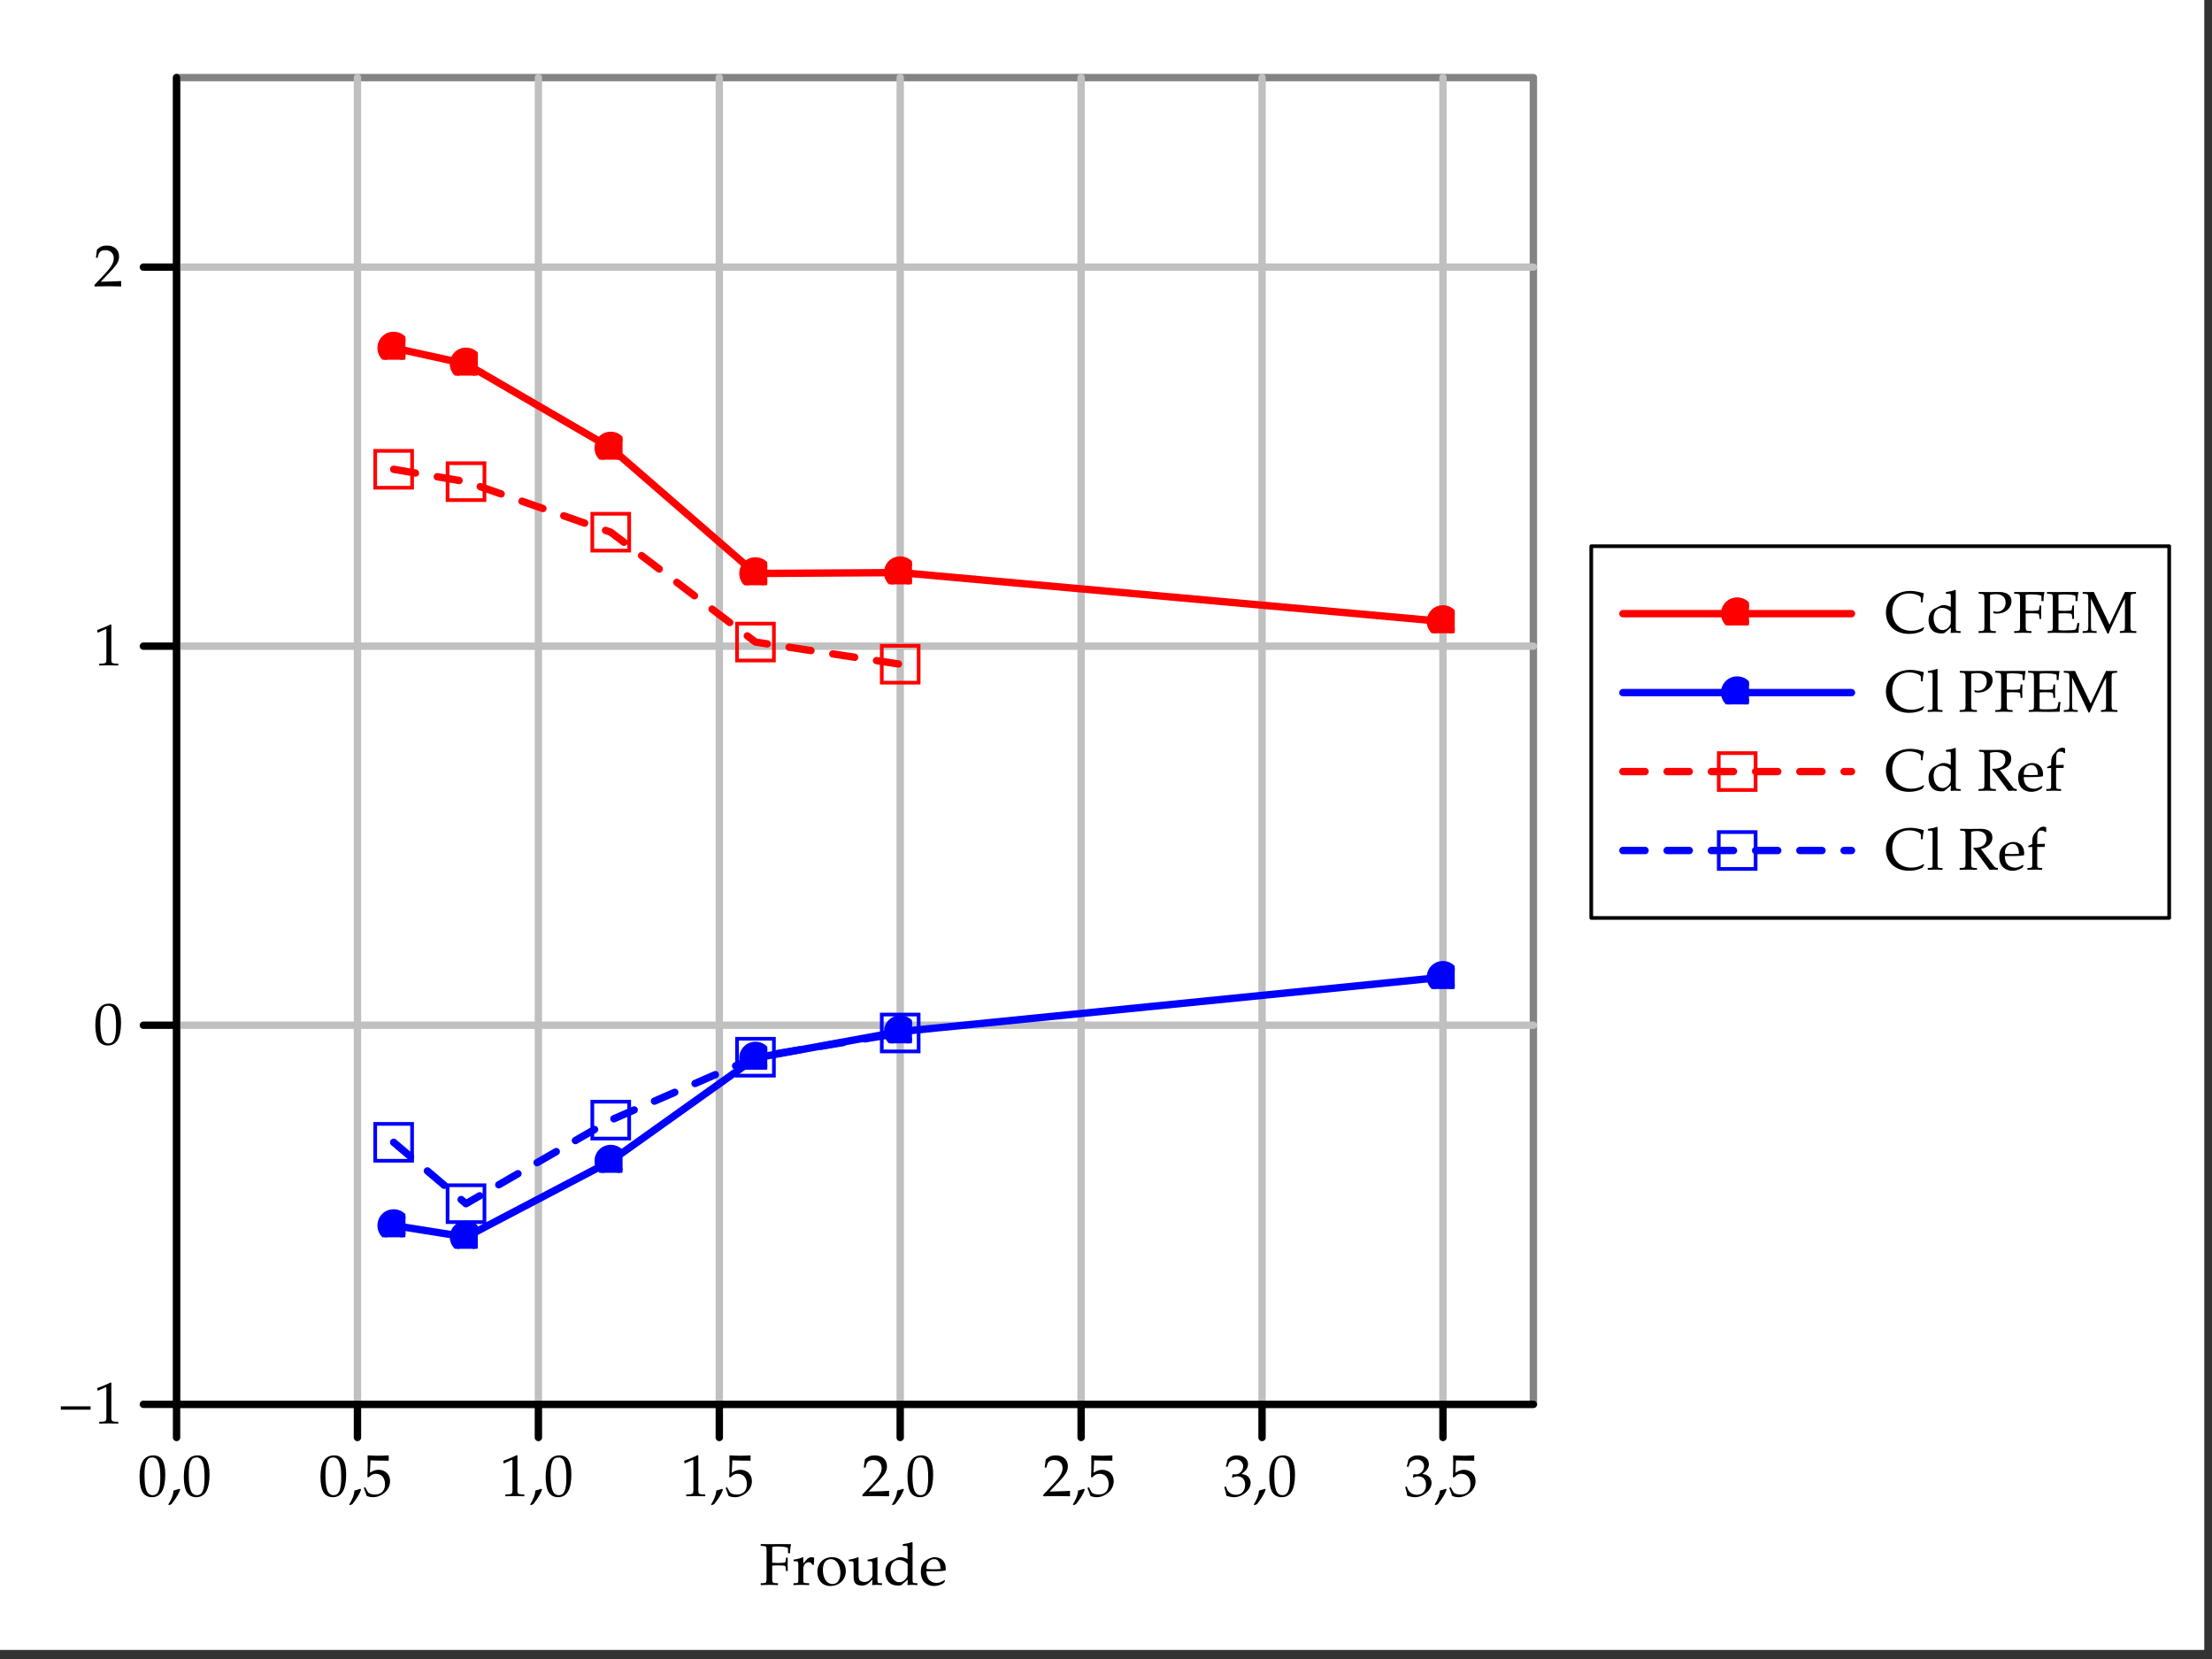 <?xml version="1.0" encoding="UTF-8"?>
<svg xmlns="http://www.w3.org/2000/svg" xmlns:xlink="http://www.w3.org/1999/xlink" width="300pt" height="225pt" viewBox="0 0 300 225" version="1.1">
<rect x="0" y="0" width="300" height="225" fill="#333333" stroke="none"/>
<defs>
<g>
<symbol overflow="visible" id="glyph0-0">
<path style="stroke:none;" d="M 2.109 -5.516 C 0.859 -5.516 0.234 -4.531 0.234 -2.594 C 0.234 -1.656 0.406 -0.844 0.688 -0.453 C 0.953 -0.062 1.406 0.156 1.906 0.156 C 3.109 0.156 3.719 -0.875 3.719 -2.922 C 3.719 -4.688 3.203 -5.516 2.109 -5.516 Z M 1.953 -5.234 C 2.734 -5.234 3.047 -4.453 3.047 -2.531 C 3.047 -0.828 2.75 -0.125 2.016 -0.125 C 1.234 -0.125 0.906 -0.922 0.906 -2.875 C 0.906 -4.562 1.203 -5.234 1.953 -5.234 Z M 1.953 -5.234 "/>
</symbol>
<symbol overflow="visible" id="glyph0-1">
<path style="stroke:none;" d="M 1.625 -0.984 C 1.422 -0.906 1.266 -0.859 0.844 -0.75 C 0.797 -0.141 0.594 0.391 0.125 1.156 L 0.234 1.234 L 0.562 1.094 C 1.219 0.25 1.516 -0.25 1.75 -0.875 Z M 1.625 -0.984 "/>
</symbol>
<symbol overflow="visible" id="glyph0-2">
<path style="stroke:none;" d="M 1.016 -4.844 C 2.047 -4.812 2.5 -4.797 3.453 -4.797 C 3.453 -4.797 3.5 -4.844 3.5 -4.844 C 3.484 -4.984 3.484 -5.047 3.484 -5.156 C 3.484 -5.266 3.484 -5.328 3.5 -5.469 L 3.453 -5.516 C 2.859 -5.484 2.5 -5.469 2.062 -5.469 C 1.625 -5.469 1.266 -5.484 0.672 -5.516 L 0.625 -5.469 C 0.641 -4.984 0.641 -4.625 0.641 -4.375 C 0.641 -3.703 0.625 -2.922 0.594 -2.578 L 0.766 -2.531 C 1.141 -2.906 1.359 -3.016 1.75 -3.016 C 2.516 -3.016 2.984 -2.469 2.984 -1.609 C 2.984 -0.719 2.484 -0.203 1.609 -0.203 C 1.172 -0.203 0.781 -0.344 0.656 -0.547 L 0.297 -1.203 L 0.109 -1.094 C 0.281 -0.641 0.391 -0.391 0.5 -0.031 C 0.719 0.094 1.047 0.156 1.391 0.156 C 1.922 0.156 2.484 -0.078 2.922 -0.453 C 3.422 -0.891 3.672 -1.438 3.672 -2.031 C 3.672 -2.922 3.031 -3.562 2.109 -3.562 C 1.734 -3.562 1.438 -3.469 0.938 -3.172 Z M 1.016 -4.844 "/>
</symbol>
<symbol overflow="visible" id="glyph0-3">
<path style="stroke:none;" d="M 0.531 -4.438 L 0.609 -4.438 L 1.641 -4.906 C 1.656 -4.906 1.656 -4.906 1.672 -4.906 C 1.719 -4.906 1.734 -4.844 1.734 -4.641 L 1.734 -0.766 C 1.734 -0.359 1.641 -0.266 1.219 -0.234 L 0.766 -0.219 L 0.766 0.031 C 2 0 2 0 2.094 0 C 2.188 0 2.375 0 2.641 0.016 C 2.734 0.016 3.016 0.016 3.344 0.031 L 3.344 -0.219 L 2.922 -0.234 C 2.484 -0.266 2.406 -0.359 2.406 -0.766 L 2.406 -5.516 L 2.297 -5.547 C 1.781 -5.281 1.203 -5.047 0.484 -4.781 Z M 0.531 -4.438 "/>
</symbol>
<symbol overflow="visible" id="glyph0-4">
<path style="stroke:none;" d="M 0.125 -0.188 L 0.125 0.031 C 1.625 0 1.625 0 1.906 0 C 2.203 0 2.203 0 3.75 0.031 C 3.734 -0.141 3.734 -0.219 3.734 -0.344 C 3.734 -0.438 3.734 -0.516 3.75 -0.703 C 2.828 -0.656 2.453 -0.641 0.969 -0.609 L 2.438 -2.156 C 3.203 -2.984 3.453 -3.422 3.453 -4.031 C 3.453 -4.938 2.828 -5.516 1.812 -5.516 C 1.234 -5.516 0.844 -5.359 0.453 -4.953 L 0.312 -3.859 L 0.547 -3.859 L 0.641 -4.234 C 0.781 -4.703 1.062 -4.891 1.594 -4.891 C 2.281 -4.891 2.734 -4.469 2.734 -3.781 C 2.734 -3.188 2.391 -2.594 1.484 -1.625 Z M 0.125 -0.188 "/>
</symbol>
<symbol overflow="visible" id="glyph0-5">
<path style="stroke:none;" d="M 0.344 -3.984 L 0.594 -3.984 L 0.734 -4.438 C 0.828 -4.703 1.328 -4.969 1.75 -4.969 C 2.266 -4.969 2.688 -4.547 2.688 -4.047 C 2.688 -3.453 2.219 -2.938 1.641 -2.938 C 1.578 -2.938 1.5 -2.953 1.391 -2.953 L 1.266 -2.969 L 1.172 -2.547 L 1.234 -2.5 C 1.531 -2.625 1.688 -2.672 1.906 -2.672 C 2.562 -2.672 2.953 -2.25 2.953 -1.516 C 2.953 -0.703 2.469 -0.172 1.719 -0.172 C 1.359 -0.172 1.031 -0.281 0.781 -0.516 C 0.594 -0.688 0.484 -0.875 0.344 -1.297 L 0.125 -1.219 C 0.281 -0.734 0.359 -0.453 0.406 -0.047 C 0.828 0.094 1.172 0.156 1.469 0.156 C 2.109 0.156 2.844 -0.203 3.281 -0.734 C 3.562 -1.062 3.703 -1.422 3.703 -1.797 C 3.703 -2.172 3.531 -2.516 3.25 -2.719 C 3.047 -2.859 2.859 -2.922 2.469 -2.984 C 3.109 -3.484 3.344 -3.859 3.344 -4.328 C 3.344 -5.047 2.75 -5.516 1.859 -5.516 C 1.312 -5.516 0.953 -5.359 0.578 -4.969 Z M 0.344 -3.984 "/>
</symbol>
<symbol overflow="visible" id="glyph0-6">
<path style="stroke:none;" d="M 1.734 -2.609 C 1.953 -2.625 2.188 -2.641 2.547 -2.641 C 3.141 -2.641 3.359 -2.609 3.5 -2.547 L 3.562 -2.344 L 3.609 -1.875 L 3.844 -1.875 C 3.828 -2.609 3.828 -2.609 3.828 -2.766 C 3.828 -2.891 3.828 -2.891 3.844 -3.688 L 3.609 -3.688 L 3.562 -3.266 C 3.562 -3.203 3.531 -3.125 3.5 -3.062 C 3.359 -3 3.141 -2.969 2.609 -2.969 C 2.266 -2.969 2 -2.984 1.734 -3 L 1.734 -5.141 C 1.969 -5.188 2.109 -5.203 2.578 -5.203 C 2.969 -5.203 3.422 -5.156 3.656 -5.094 C 3.859 -5.047 3.875 -5 3.875 -4.812 L 3.875 -4.297 L 4.156 -4.297 C 4.156 -4.781 4.203 -5.156 4.281 -5.516 C 3.891 -5.531 3.656 -5.531 3.312 -5.531 L 2.453 -5.531 C 2.062 -5.516 1.781 -5.516 1.578 -5.516 C 1.359 -5.516 1.359 -5.516 0.172 -5.531 L 0.172 -5.297 L 0.562 -5.266 C 0.922 -5.25 0.969 -5.188 0.969 -4.547 L 0.969 -0.953 C 0.969 -0.328 0.922 -0.266 0.562 -0.234 L 0.172 -0.219 L 0.172 0.031 C 0.641 0.016 0.922 0 1.344 0 C 1.766 0 2.047 0.016 2.516 0.031 L 2.516 -0.219 L 2.141 -0.234 C 1.766 -0.266 1.734 -0.328 1.734 -0.953 Z M 1.734 -2.609 "/>
</symbol>
<symbol overflow="visible" id="glyph0-7">
<path style="stroke:none;" d="M 0.188 -3.203 L 0.484 -3.203 C 0.797 -3.203 0.828 -3.141 0.828 -2.609 L 0.828 -0.812 C 0.828 -0.312 0.812 -0.25 0.531 -0.234 L 0.172 -0.219 L 0.172 0.031 C 0.75 0.016 0.953 0 1.156 0 C 1.312 0 1.312 0 2.297 0.031 L 2.297 -0.219 L 1.875 -0.234 C 1.516 -0.266 1.5 -0.281 1.5 -0.812 L 1.5 -2.188 C 1.5 -2.672 1.828 -3.078 2.219 -3.078 C 2.453 -3.078 2.625 -2.953 2.75 -2.703 L 2.922 -2.703 L 2.984 -3.656 C 2.906 -3.719 2.766 -3.75 2.609 -3.75 C 2.375 -3.75 2.125 -3.625 1.953 -3.422 L 1.5 -2.891 L 1.5 -3.719 L 1.438 -3.75 C 1.031 -3.578 0.609 -3.469 0.188 -3.422 Z M 0.188 -3.203 "/>
</symbol>
<symbol overflow="visible" id="glyph0-8">
<path style="stroke:none;" d="M 2.234 -3.75 C 1.062 -3.75 0.25 -2.922 0.25 -1.734 C 0.25 -0.609 0.969 0.156 2 0.156 C 3.234 0.156 4.109 -0.703 4.109 -1.891 C 4.109 -2.969 3.328 -3.75 2.234 -3.75 Z M 2.094 -3.484 C 2.828 -3.484 3.375 -2.688 3.375 -1.594 C 3.375 -0.688 2.953 -0.109 2.312 -0.109 C 1.531 -0.109 1 -0.875 1 -2.016 C 1 -2.969 1.391 -3.484 2.094 -3.484 Z M 2.094 -3.484 "/>
</symbol>
<symbol overflow="visible" id="glyph0-9">
<path style="stroke:none;" d="M 4.031 -3.719 L 3.953 -3.75 C 3.547 -3.578 3.125 -3.469 2.703 -3.422 L 2.703 -3.203 L 3 -3.203 C 3.312 -3.203 3.359 -3.141 3.359 -2.609 L 3.359 -1.312 C 3.359 -1.141 3.234 -0.906 3.062 -0.734 C 2.828 -0.5 2.578 -0.391 2.266 -0.391 C 1.984 -0.391 1.766 -0.484 1.625 -0.625 C 1.516 -0.766 1.469 -1.016 1.469 -1.359 L 1.469 -3.719 L 1.391 -3.75 C 0.984 -3.578 0.562 -3.469 0.141 -3.422 L 0.141 -3.203 L 0.438 -3.203 C 0.766 -3.203 0.797 -3.141 0.797 -2.609 L 0.797 -1.266 C 0.797 -0.719 0.844 -0.469 0.984 -0.266 C 1.156 -0.031 1.469 0.094 1.922 0.094 C 2.281 0.094 2.594 -0.016 2.812 -0.219 L 3.359 -0.719 C 3.359 -0.484 3.344 -0.359 3.312 0.031 C 3.859 0 3.859 0 3.984 0 C 4.094 0 4.094 0 4.641 0.031 L 4.641 -0.219 L 4.312 -0.234 C 4.047 -0.25 4.031 -0.297 4.031 -0.812 Z M 4.031 -3.719 "/>
</symbol>
<symbol overflow="visible" id="glyph0-10">
<path style="stroke:none;" d="M 3.297 -3.5 C 2.844 -3.688 2.625 -3.75 2.344 -3.75 C 2.125 -3.75 1.938 -3.703 1.734 -3.594 L 1.031 -3.234 C 0.578 -2.984 0.281 -2.406 0.281 -1.734 C 0.281 -1.094 0.5 -0.562 0.891 -0.234 C 1.156 -0.016 1.531 0.094 2.062 0.094 C 2.219 0.094 2.406 0.062 2.438 0.031 L 3.328 -0.719 L 3.281 0.031 C 3.688 0.016 3.812 0 3.906 0 C 3.969 0 4.078 0 4.25 0.016 C 4.297 0.016 4.469 0.016 4.625 0.031 L 4.625 -0.219 L 4.266 -0.234 C 3.984 -0.25 3.969 -0.312 3.969 -0.812 L 3.969 -5.75 L 3.891 -5.812 C 3.547 -5.672 3.281 -5.609 2.641 -5.516 L 2.641 -5.281 L 3.094 -5.281 C 3.234 -5.281 3.297 -5.203 3.297 -4.953 Z M 3.297 -1.766 C 3.297 -1.25 3.281 -1.172 3.172 -0.984 C 2.953 -0.609 2.562 -0.359 2.188 -0.359 C 1.484 -0.359 0.969 -1.047 0.969 -1.984 C 0.969 -2.859 1.406 -3.375 2.125 -3.375 C 2.438 -3.375 2.75 -3.266 3.031 -3.078 C 3.203 -2.969 3.297 -2.859 3.297 -2.797 Z M 3.297 -1.766 "/>
</symbol>
<symbol overflow="visible" id="glyph0-11">
<path style="stroke:none;" d="M 3.5 -0.562 L 3.391 -0.641 C 2.875 -0.344 2.703 -0.266 2.359 -0.266 C 1.828 -0.266 1.406 -0.5 1.172 -0.891 C 1.031 -1.156 0.969 -1.375 0.953 -1.844 L 2.125 -1.844 C 2.672 -1.844 3.016 -1.859 3.562 -1.953 C 3.578 -2.062 3.578 -2.141 3.578 -2.234 C 3.578 -3.156 2.984 -3.75 2.094 -3.75 C 1.797 -3.75 1.453 -3.641 1.125 -3.453 C 0.469 -3.078 0.203 -2.578 0.203 -1.75 C 0.203 -1.25 0.328 -0.812 0.547 -0.516 C 0.859 -0.094 1.406 0.156 2 0.156 C 2.297 0.156 2.594 0.094 2.922 -0.047 C 3.141 -0.141 3.297 -0.234 3.344 -0.281 Z M 2.875 -2.141 C 2.453 -2.125 2.266 -2.109 1.969 -2.109 C 1.609 -2.109 1.406 -2.125 0.969 -2.156 C 0.969 -2.531 1 -2.719 1.109 -2.922 C 1.266 -3.266 1.609 -3.484 2 -3.484 C 2.266 -3.484 2.469 -3.391 2.609 -3.172 C 2.797 -2.906 2.844 -2.672 2.875 -2.141 Z M 2.875 -2.141 "/>
</symbol>
<symbol overflow="visible" id="glyph0-12">
<path style="stroke:none;" d="M 4.438 -1.859 L 4.438 -2.312 L 0.406 -2.312 L 0.406 -1.859 Z M 4.438 -1.859 "/>
</symbol>
<symbol overflow="visible" id="glyph0-13">
<path style="stroke:none;" d="M 5.359 -0.672 L 5.281 -0.75 C 4.797 -0.438 4.234 -0.266 3.625 -0.266 C 2.078 -0.266 1.031 -1.312 1.031 -2.891 C 1.031 -4.359 1.938 -5.328 3.312 -5.328 C 4.109 -5.328 4.906 -5.016 4.906 -4.703 L 4.906 -4.125 L 5.156 -4.125 C 5.172 -4.531 5.203 -4.812 5.312 -5.344 C 4.625 -5.562 4.047 -5.672 3.469 -5.672 C 2.766 -5.672 2.109 -5.5 1.562 -5.188 C 0.656 -4.656 0.172 -3.812 0.172 -2.734 C 0.172 -1.016 1.438 0.156 3.312 0.156 C 3.984 0.156 4.578 0.016 5.141 -0.266 Z M 5.359 -0.672 "/>
</symbol>
<symbol overflow="visible" id="glyph0-14">
<path style="stroke:none;" d=""/>
</symbol>
<symbol overflow="visible" id="glyph0-15">
<path style="stroke:none;" d="M 1.734 -5.141 C 2.016 -5.203 2.234 -5.234 2.516 -5.234 C 3.375 -5.234 3.844 -4.828 3.844 -4.078 C 3.844 -3.359 3.359 -2.844 2.656 -2.844 C 2.484 -2.844 2.375 -2.859 2.156 -2.922 L 2.234 -2.641 C 2.438 -2.594 2.547 -2.594 2.703 -2.594 C 3.797 -2.594 4.641 -3.344 4.641 -4.297 C 4.641 -5.062 4.016 -5.531 3 -5.531 C 2.953 -5.531 2.875 -5.531 2.781 -5.531 C 2.484 -5.516 1.875 -5.516 1.641 -5.516 C 1.469 -5.516 1.469 -5.516 0.188 -5.531 L 0.188 -5.297 L 0.547 -5.266 C 0.906 -5.25 0.969 -5.141 0.969 -4.547 L 0.969 -0.953 C 0.969 -0.328 0.922 -0.266 0.562 -0.234 L 0.172 -0.219 L 0.172 0.031 C 0.641 0.016 0.922 0 1.344 0 C 1.766 0 2.047 0.016 2.516 0.031 L 2.516 -0.219 L 2.141 -0.234 C 1.766 -0.266 1.734 -0.328 1.734 -0.953 Z M 1.734 -5.141 "/>
</symbol>
<symbol overflow="visible" id="glyph0-16">
<path style="stroke:none;" d="M 0.172 -5.297 L 0.562 -5.266 C 0.922 -5.25 0.969 -5.188 0.969 -4.547 L 0.969 -0.953 C 0.969 -0.328 0.938 -0.266 0.562 -0.234 L 0.266 -0.219 L 0.266 0.031 C 0.797 0.016 1.031 0 1.25 0 C 1.297 0 1.516 0 1.828 0.016 C 2.938 0.031 2.938 0.031 3.109 0.031 C 3.359 0.031 3.359 0.031 4.453 0 C 4.453 -0.469 4.5 -0.891 4.578 -1.312 L 4.297 -1.312 C 4.281 -1.188 4.266 -1.078 4.25 -1.047 C 4.203 -0.703 4.109 -0.453 3.984 -0.406 C 3.828 -0.359 3.234 -0.312 2.516 -0.312 C 2.109 -0.312 1.953 -0.328 1.734 -0.375 L 1.734 -2.609 C 1.953 -2.625 2.188 -2.641 2.547 -2.641 C 3.141 -2.641 3.359 -2.609 3.5 -2.547 L 3.562 -2.344 L 3.609 -1.875 L 3.844 -1.875 C 3.828 -2.609 3.828 -2.609 3.828 -2.766 C 3.828 -2.891 3.828 -2.891 3.844 -3.688 L 3.609 -3.688 L 3.562 -3.266 C 3.562 -3.203 3.531 -3.125 3.5 -3.062 C 3.359 -3 3.141 -2.969 2.609 -2.969 C 2.266 -2.969 2 -2.984 1.734 -3 L 1.734 -5.141 C 1.969 -5.188 2.109 -5.203 2.656 -5.203 C 3.125 -5.203 3.562 -5.156 3.828 -5.094 C 4.016 -5.047 4.047 -5 4.047 -4.812 L 4.047 -4.297 L 4.312 -4.297 C 4.312 -4.781 4.359 -5.156 4.453 -5.516 C 4.062 -5.531 3.812 -5.531 3.453 -5.531 C 3.25 -5.531 2.984 -5.531 2.656 -5.531 C 2.156 -5.516 1.812 -5.516 1.594 -5.516 C 1.328 -5.516 0.969 -5.516 0.172 -5.531 Z M 0.172 -5.297 "/>
</symbol>
<symbol overflow="visible" id="glyph0-17">
<path style="stroke:none;" d="M 5.859 -0.953 C 5.859 -0.328 5.828 -0.266 5.453 -0.234 L 5.172 -0.219 L 5.172 0.031 C 5.547 0.016 5.781 0 6.203 0 C 6.641 0 6.938 0.016 7.406 0.031 L 7.406 -0.219 L 7.031 -0.234 C 6.656 -0.266 6.609 -0.328 6.609 -0.953 L 6.609 -4.547 C 6.609 -5.172 6.656 -5.25 7.031 -5.266 L 7.359 -5.297 L 7.359 -5.531 C 6.75 -5.516 6.75 -5.516 6.609 -5.516 C 6.5 -5.516 6.5 -5.516 5.859 -5.531 L 3.766 -1.094 L 1.641 -5.531 C 1.016 -5.516 1.016 -5.516 0.891 -5.516 C 0.766 -5.516 0.766 -5.516 0.125 -5.531 L 0.125 -5.297 L 0.484 -5.266 C 0.844 -5.25 0.891 -5.172 0.891 -4.547 L 0.891 -0.953 C 0.891 -0.344 0.844 -0.266 0.484 -0.234 L 0.125 -0.219 L 0.125 0.031 C 0.922 0 0.922 0 1.062 0 C 1.172 0 1.172 0 2.016 0.031 L 2.016 -0.219 L 1.656 -0.234 C 1.297 -0.266 1.25 -0.344 1.25 -0.953 L 1.25 -4.625 L 3.484 0.109 L 3.641 0.109 C 3.703 -0.016 3.75 -0.141 3.797 -0.266 C 3.922 -0.578 4.031 -0.797 4.078 -0.906 L 5.5 -3.938 C 5.609 -4.172 5.719 -4.359 5.859 -4.625 Z M 5.859 -0.953 "/>
</symbol>
<symbol overflow="visible" id="glyph0-18">
<path style="stroke:none;" d="M 0.188 -5.281 L 0.625 -5.281 C 0.781 -5.281 0.828 -5.203 0.828 -4.953 L 0.828 -0.812 C 0.828 -0.312 0.812 -0.25 0.531 -0.234 L 0.172 -0.219 L 0.172 0.031 C 0.969 0 0.969 0 1.172 0 C 1.375 0 1.375 0 2.172 0.031 L 2.172 -0.219 L 1.797 -0.234 C 1.531 -0.25 1.5 -0.312 1.5 -0.812 L 1.5 -5.75 L 1.438 -5.812 C 1.078 -5.672 0.812 -5.609 0.188 -5.516 Z M 0.188 -5.281 "/>
</symbol>
<symbol overflow="visible" id="glyph0-19">
<path style="stroke:none;" d="M 1.734 -5.141 C 2 -5.203 2.234 -5.234 2.516 -5.234 C 3.344 -5.234 3.812 -4.844 3.812 -4.172 C 3.812 -3.438 3.219 -2.969 2.297 -2.969 C 2.234 -2.969 2.172 -2.969 2.062 -2.969 L 2.016 -2.875 C 2.109 -2.781 2.125 -2.75 2.219 -2.641 C 2.344 -2.516 2.359 -2.484 2.438 -2.391 L 3.906 -0.406 C 3.953 -0.344 4 -0.281 4.047 -0.219 L 4.234 0.031 C 4.609 0 4.688 0 4.781 0 C 4.844 0 4.844 0 5.359 0.031 L 5.359 -0.219 C 5.094 -0.234 4.969 -0.281 4.859 -0.422 L 3.047 -2.797 C 3.5 -2.906 3.703 -2.984 3.969 -3.172 C 4.391 -3.469 4.609 -3.875 4.609 -4.344 C 4.609 -5.109 4.047 -5.531 3.062 -5.531 L 2.922 -5.531 C 1.891 -5.516 1.891 -5.516 1.609 -5.516 C 1.359 -5.516 1.359 -5.516 0.234 -5.531 L 0.234 -5.297 L 0.562 -5.266 C 0.922 -5.25 0.969 -5.172 0.969 -4.547 L 0.969 -0.953 C 0.969 -0.328 0.922 -0.266 0.562 -0.234 L 0.172 -0.219 L 0.172 0.031 C 0.641 0.016 0.922 0 1.344 0 C 1.766 0 2.047 0.016 2.516 0.031 L 2.516 -0.219 L 2.141 -0.234 C 1.766 -0.266 1.734 -0.328 1.734 -0.953 Z M 1.734 -5.141 "/>
</symbol>
<symbol overflow="visible" id="glyph0-20">
<path style="stroke:none;" d="M 2.734 -5.734 C 2.562 -5.797 2.469 -5.828 2.359 -5.828 C 2.109 -5.828 1.828 -5.688 1.641 -5.484 L 1.188 -4.953 C 0.953 -4.703 0.844 -4.344 0.844 -3.812 L 0.844 -3.469 L 0.297 -3.219 L 0.297 -3.047 L 0.844 -3.078 L 0.844 -0.812 C 0.844 -0.312 0.828 -0.25 0.547 -0.234 L 0.188 -0.219 L 0.188 0.031 C 0.984 0 0.984 0 1.188 0 C 1.391 0 1.391 0 2.188 0.031 L 2.188 -0.219 L 1.812 -0.234 C 1.547 -0.25 1.516 -0.312 1.516 -0.812 L 1.516 -3.078 L 2.516 -3.078 L 2.562 -3.5 L 1.516 -3.469 L 1.516 -4.156 C 1.516 -5.078 1.625 -5.297 2.078 -5.297 C 2.297 -5.297 2.438 -5.234 2.625 -5.078 L 2.734 -5.125 Z M 2.734 -5.734 "/>
</symbol>
</g>
<clipPath id="clip1">
  <path d="M 23.945 10.523 L 207.965 10.523 L 207.965 190.457 L 23.945 190.457 Z M 23.945 10.523 "/>
</clipPath>
<clipPath id="clip2">
  <rect width="4" height="4"/>
</clipPath>
<g id="surface177766" clip-path="url(#clip2)">
<path style="fill-rule:nonzero;fill:rgb(100%,0%,0%);fill-opacity:1;stroke-width:0.2;stroke-linecap:square;stroke-linejoin:miter;stroke:rgb(100%,0%,0%);stroke-opacity:1;stroke-miterlimit:10;" d="M 0.999 -0.001 C 0.999 0.56 0.56 0.999 -0.001 0.999 C -0.559 0.999 -1.001 0.56 -1.001 -0.001 C -1.001 -0.559 -0.559 -1.001 -0.001 -1.001 C 0.56 -1.001 0.999 -0.559 0.999 -0.001 Z M 0.999 -0.001 " transform="matrix(2,0,0,2,2.4,2.4)"/>
</g>
<clipPath id="clip3">
  <rect width="4" height="4"/>
</clipPath>
<g id="surface177768" clip-path="url(#clip3)">
<path style="fill-rule:nonzero;fill:rgb(0%,0%,100%);fill-opacity:1;stroke-width:0.2;stroke-linecap:square;stroke-linejoin:miter;stroke:rgb(0%,0%,100%);stroke-opacity:1;stroke-miterlimit:10;" d="M 0.999 -0.001 C 0.999 0.56 0.56 0.999 -0.001 0.999 C -0.559 0.999 -1.001 0.56 -1.001 -0.001 C -1.001 -0.559 -0.559 -1.001 -0.001 -1.001 C 0.56 -1.001 0.999 -0.559 0.999 -0.001 Z M 0.999 -0.001 " transform="matrix(2,0,0,2,2.4,2.4)"/>
</g>
<clipPath id="clip4">
  <rect width="6" height="6"/>
</clipPath>
<g id="surface177770" clip-path="url(#clip4)">
<path style="fill:none;stroke-width:0.2;stroke-linecap:square;stroke-linejoin:miter;stroke:rgb(100%,0%,0%);stroke-opacity:1;stroke-miterlimit:10;" d="M -1 -1 L -1 1 L 1 1 L 1 -1 Z M -1 -1 " transform="matrix(2.5,0,0,2.5,3,3)"/>
</g>
<clipPath id="clip5">
  <rect width="6" height="6"/>
</clipPath>
<g id="surface177772" clip-path="url(#clip5)">
<path style="fill:none;stroke-width:0.2;stroke-linecap:square;stroke-linejoin:miter;stroke:rgb(0%,0%,100%);stroke-opacity:1;stroke-miterlimit:10;" d="M -1 -1 L -1 1 L 1 1 L 1 -1 Z M -1 -1 " transform="matrix(2.5,0,0,2.5,3,3)"/>
</g>
<clipPath id="clip6">
  <path d="M 219.605 77.871 L 290.402 77.871 L 290.402 120.703 L 219.605 120.703 Z M 219.605 77.871 "/>
</clipPath>
<clipPath id="clip7">
  <rect width="4" height="4"/>
</clipPath>
<g id="surface177774" clip-path="url(#clip7)">
<path style="fill-rule:nonzero;fill:rgb(100%,0%,0%);fill-opacity:1;stroke-width:0.2;stroke-linecap:square;stroke-linejoin:miter;stroke:rgb(100%,0%,0%);stroke-opacity:1;stroke-miterlimit:10;" d="M 0.999 -0.001 C 0.999 0.56 0.56 0.999 -0.001 0.999 C -0.559 0.999 -1.001 0.56 -1.001 -0.001 C -1.001 -0.559 -0.559 -1.001 -0.001 -1.001 C 0.56 -1.001 0.999 -0.559 0.999 -0.001 Z M 0.999 -0.001 " transform="matrix(2,0,0,2,2.4,2.4)"/>
</g>
<clipPath id="clip8">
  <rect width="4" height="4"/>
</clipPath>
<g id="surface177776" clip-path="url(#clip8)">
<path style="fill-rule:nonzero;fill:rgb(0%,0%,100%);fill-opacity:1;stroke-width:0.2;stroke-linecap:square;stroke-linejoin:miter;stroke:rgb(0%,0%,100%);stroke-opacity:1;stroke-miterlimit:10;" d="M 0.999 -0.001 C 0.999 0.56 0.56 0.999 -0.001 0.999 C -0.559 0.999 -1.001 0.56 -1.001 -0.001 C -1.001 -0.559 -0.559 -1.001 -0.001 -1.001 C 0.56 -1.001 0.999 -0.559 0.999 -0.001 Z M 0.999 -0.001 " transform="matrix(2,0,0,2,2.4,2.4)"/>
</g>
<clipPath id="clip9">
  <rect width="6" height="6"/>
</clipPath>
<g id="surface177778" clip-path="url(#clip9)">
<path style="fill:none;stroke-width:0.2;stroke-linecap:square;stroke-linejoin:miter;stroke:rgb(100%,0%,0%);stroke-opacity:1;stroke-miterlimit:10;" d="M -1 -1 L -1 1 L 1 1 L 1 -1 Z M -1 -1 " transform="matrix(2.5,0,0,2.5,3,3)"/>
</g>
<clipPath id="clip10">
  <rect width="6" height="6"/>
</clipPath>
<g id="surface177780" clip-path="url(#clip10)">
<path style="fill:none;stroke-width:0.2;stroke-linecap:square;stroke-linejoin:miter;stroke:rgb(0%,0%,100%);stroke-opacity:1;stroke-miterlimit:10;" d="M -1 -1 L -1 1 L 1 1 L 1 -1 Z M -1 -1 " transform="matrix(2.5,0,0,2.5,3,3)"/>
</g>
</defs>
<g id="surface177762">
<path style=" stroke:none;fill-rule:nonzero;fill:rgb(100%,100%,100%);fill-opacity:1;" d="M -1.047 -1.23 L 298.953 -1.23 L 298.953 223.77 L -1.047 223.77 Z M -1.047 -1.23 "/>
<path style="fill:none;stroke-width:1;stroke-linecap:round;stroke-linejoin:round;stroke:rgb(51.765%,50.98%,51.765%);stroke-opacity:1;stroke-miterlimit:10;" d="M 23.945 10.523 L 207.965 10.523 L 207.965 190.457 L 23.945 190.457 Z M 23.945 10.523 "/>
<path style="fill:none;stroke-width:1;stroke-linecap:round;stroke-linejoin:round;stroke:rgb(75.294%,75.294%,75.294%);stroke-opacity:1;stroke-miterlimit:10;" d="M 23.945 190.457 L 207.965 190.457 M 23.945 139.047 L 207.965 139.047 M 23.945 87.637 L 207.965 87.637 M 23.945 36.227 L 207.965 36.227 "/>
<path style="fill:none;stroke-width:1;stroke-linecap:round;stroke-linejoin:round;stroke:rgb(75.294%,75.294%,75.294%);stroke-opacity:1;stroke-miterlimit:10;" d="M 23.945 10.523 L 23.945 190.457 M 48.48 10.523 L 48.48 190.457 M 73.02 10.523 L 73.02 190.457 M 97.555 10.523 L 97.555 190.457 M 122.09 10.523 L 122.09 190.457 M 146.625 10.523 L 146.625 190.457 M 171.164 10.523 L 171.164 190.457 M 195.699 10.523 L 195.699 190.457 "/>
<path style="fill:none;stroke-width:1;stroke-linecap:round;stroke-linejoin:round;stroke:rgb(0%,0%,0%);stroke-opacity:1;stroke-miterlimit:10;" d="M 23.945 190.457 L 207.965 190.457 M 23.945 194.957 L 23.945 190.457 M 48.48 194.957 L 48.48 190.457 M 73.02 194.957 L 73.02 190.457 M 97.555 194.957 L 97.555 190.457 M 122.09 194.957 L 122.09 190.457 M 146.625 194.957 L 146.625 190.457 M 171.164 194.957 L 171.164 190.457 M 195.699 194.957 L 195.699 190.457 "/>
<g style="fill:rgb(0%,0%,0%);fill-opacity:1;">
  <use xlink:href="#glyph0-0" x="18.695" y="202.901"/>
  <use xlink:href="#glyph0-1" x="22.695" y="202.901"/>
  <use xlink:href="#glyph0-0" x="24.695" y="202.901"/>
</g>
<g style="fill:rgb(0%,0%,0%);fill-opacity:1;">
  <use xlink:href="#glyph0-0" x="43.23" y="202.901"/>
  <use xlink:href="#glyph0-1" x="47.23" y="202.901"/>
  <use xlink:href="#glyph0-2" x="49.23" y="202.901"/>
</g>
<g style="fill:rgb(0%,0%,0%);fill-opacity:1;">
  <use xlink:href="#glyph0-3" x="67.77" y="202.901"/>
  <use xlink:href="#glyph0-1" x="71.77" y="202.901"/>
  <use xlink:href="#glyph0-0" x="73.77" y="202.901"/>
</g>
<g style="fill:rgb(0%,0%,0%);fill-opacity:1;">
  <use xlink:href="#glyph0-3" x="92.305" y="202.901"/>
  <use xlink:href="#glyph0-1" x="96.305" y="202.901"/>
  <use xlink:href="#glyph0-2" x="98.305" y="202.901"/>
</g>
<g style="fill:rgb(0%,0%,0%);fill-opacity:1;">
  <use xlink:href="#glyph0-4" x="116.84" y="202.901"/>
  <use xlink:href="#glyph0-1" x="120.84" y="202.901"/>
  <use xlink:href="#glyph0-0" x="122.84" y="202.901"/>
</g>
<g style="fill:rgb(0%,0%,0%);fill-opacity:1;">
  <use xlink:href="#glyph0-4" x="141.375" y="202.901"/>
  <use xlink:href="#glyph0-1" x="145.375" y="202.901"/>
  <use xlink:href="#glyph0-2" x="147.375" y="202.901"/>
</g>
<g style="fill:rgb(0%,0%,0%);fill-opacity:1;">
  <use xlink:href="#glyph0-5" x="165.914" y="202.901"/>
  <use xlink:href="#glyph0-1" x="169.914" y="202.901"/>
  <use xlink:href="#glyph0-0" x="171.914" y="202.901"/>
</g>
<g style="fill:rgb(0%,0%,0%);fill-opacity:1;">
  <use xlink:href="#glyph0-5" x="190.449" y="202.901"/>
  <use xlink:href="#glyph0-1" x="194.449" y="202.901"/>
  <use xlink:href="#glyph0-2" x="196.449" y="202.901"/>
</g>
<g style="fill:rgb(0%,0%,0%);fill-opacity:1;">
  <use xlink:href="#glyph0-6" x="102.996" y="214.944"/>
  <use xlink:href="#glyph0-7" x="107.444" y="214.944"/>
  <use xlink:href="#glyph0-8" x="110.604" y="214.944"/>
  <use xlink:href="#glyph0-9" x="114.973" y="214.944"/>
  <use xlink:href="#glyph0-10" x="119.797" y="214.944"/>
  <use xlink:href="#glyph0-11" x="124.685" y="214.944"/>
</g>
<path style="fill:none;stroke-width:1;stroke-linecap:round;stroke-linejoin:round;stroke:rgb(0%,0%,0%);stroke-opacity:1;stroke-miterlimit:10;" d="M 23.945 190.457 L 23.945 10.523 M 19.445 190.457 L 23.945 190.457 M 19.445 139.047 L 23.945 139.047 M 19.445 87.637 L 23.945 87.637 M 19.445 36.227 L 23.945 36.227 "/>
<g style="fill:rgb(0%,0%,0%);fill-opacity:1;">
  <use xlink:href="#glyph0-12" x="7.848" y="193.046"/>
  <use xlink:href="#glyph0-3" x="12.695" y="193.046"/>
</g>
<g style="fill:rgb(0%,0%,0%);fill-opacity:1;">
  <use xlink:href="#glyph0-0" x="12.695" y="141.636"/>
</g>
<g style="fill:rgb(0%,0%,0%);fill-opacity:1;">
  <use xlink:href="#glyph0-3" x="12.695" y="90.229"/>
</g>
<g style="fill:rgb(0%,0%,0%);fill-opacity:1;">
  <use xlink:href="#glyph0-4" x="12.695" y="38.819"/>
</g>
<g clip-path="url(#clip1)" clip-rule="nonzero">
<path style="fill:none;stroke-width:1;stroke-linecap:round;stroke-linejoin:round;stroke:rgb(100%,0%,0%);stroke-opacity:1;stroke-miterlimit:10;" d="M 53.391 47.191 L 63.203 49.344 L 82.832 60.746 L 102.461 77.777 L 122.09 77.656 L 195.699 84.285 "/>
<path style="fill:none;stroke-width:1;stroke-linecap:round;stroke-linejoin:round;stroke:rgb(0%,0%,100%);stroke-opacity:1;stroke-miterlimit:10;" d="M 53.391 166.203 L 63.203 167.766 L 82.832 157.469 L 102.461 143.484 L 122.09 139.906 L 195.699 132.539 "/>
<path style="fill:none;stroke-width:1;stroke-linecap:round;stroke-linejoin:round;stroke:rgb(100%,0%,0%);stroke-opacity:1;stroke-dasharray:3,3;stroke-miterlimit:10;" d="M 53.391 63.648 L 63.203 65.324 L 82.832 72.18 L 102.461 87.078 L 122.09 90.086 "/>
<path style="fill:none;stroke-width:1;stroke-linecap:round;stroke-linejoin:round;stroke:rgb(0%,0%,100%);stroke-opacity:1;stroke-dasharray:3,3;stroke-miterlimit:10;" d="M 53.391 154.926 L 63.203 163.25 L 82.832 151.918 L 102.461 143.383 L 122.09 140.098 "/>
</g>
<use xlink:href="#surface177766" transform="matrix(1,0,0,1,50.989,44.793)"/>
<use xlink:href="#surface177766" transform="matrix(1,0,0,1,60.804,46.945)"/>
<use xlink:href="#surface177766" transform="matrix(1,0,0,1,80.433,58.348)"/>
<use xlink:href="#surface177766" transform="matrix(1,0,0,1,100.061,75.378)"/>
<use xlink:href="#surface177766" transform="matrix(1,0,0,1,119.69,75.257)"/>
<use xlink:href="#surface177766" transform="matrix(1,0,0,1,193.298,81.885)"/>
<use xlink:href="#surface177768" transform="matrix(1,0,0,1,50.989,163.805)"/>
<use xlink:href="#surface177768" transform="matrix(1,0,0,1,60.804,165.365)"/>
<use xlink:href="#surface177768" transform="matrix(1,0,0,1,80.433,155.067)"/>
<use xlink:href="#surface177768" transform="matrix(1,0,0,1,100.061,141.084)"/>
<use xlink:href="#surface177768" transform="matrix(1,0,0,1,119.69,137.507)"/>
<use xlink:href="#surface177768" transform="matrix(1,0,0,1,193.298,130.14)"/>
<use xlink:href="#surface177770" transform="matrix(1,0,0,1,50.389,60.647)"/>
<use xlink:href="#surface177770" transform="matrix(1,0,0,1,60.204,62.325)"/>
<use xlink:href="#surface177770" transform="matrix(1,0,0,1,79.833,69.179)"/>
<use xlink:href="#surface177770" transform="matrix(1,0,0,1,99.461,84.078)"/>
<use xlink:href="#surface177770" transform="matrix(1,0,0,1,119.09,87.085)"/>
<use xlink:href="#surface177772" transform="matrix(1,0,0,1,50.389,151.925)"/>
<use xlink:href="#surface177772" transform="matrix(1,0,0,1,60.204,160.248)"/>
<use xlink:href="#surface177772" transform="matrix(1,0,0,1,79.833,148.917)"/>
<use xlink:href="#surface177772" transform="matrix(1,0,0,1,99.461,140.383)"/>
<use xlink:href="#surface177772" transform="matrix(1,0,0,1,119.09,137.097)"/>
<path style="fill-rule:nonzero;fill:rgb(100%,100%,100%);fill-opacity:1;stroke-width:0.5;stroke-linecap:round;stroke-linejoin:round;stroke:rgb(0%,0%,0%);stroke-opacity:1;stroke-miterlimit:10;" d="M 215.812 74.078 L 294.195 74.078 L 294.195 124.496 L 215.812 124.496 Z M 215.812 74.078 "/>
<g clip-path="url(#clip6)" clip-rule="nonzero">
<path style="fill:none;stroke-width:1;stroke-linecap:round;stroke-linejoin:round;stroke:rgb(100%,0%,0%);stroke-opacity:1;stroke-miterlimit:10;" d="M 220.105 83.227 L 251.105 83.227 "/>
<use xlink:href="#surface177774" transform="matrix(1,0,0,1,233.206,80.825)"/>
<g style="fill:rgb(0%,0%,0%);fill-opacity:1;">
  <use xlink:href="#glyph0-13" x="255.605" y="85.815"/>
  <use xlink:href="#glyph0-10" x="261.277" y="85.815"/>
  <use xlink:href="#glyph0-14" x="266.165" y="85.815"/>
  <use xlink:href="#glyph0-15" x="268.165" y="85.815"/>
  <use xlink:href="#glyph0-6" x="272.997" y="85.815"/>
  <use xlink:href="#glyph0-16" x="277.445" y="85.815"/>
  <use xlink:href="#glyph0-17" x="282.333" y="85.815"/>
</g>
<path style="fill:none;stroke-width:1;stroke-linecap:round;stroke-linejoin:round;stroke:rgb(0%,0%,100%);stroke-opacity:1;stroke-miterlimit:10;" d="M 220.105 93.934 L 251.105 93.934 "/>
<use xlink:href="#surface177776" transform="matrix(1,0,0,1,233.206,91.533)"/>
<g style="fill:rgb(0%,0%,0%);fill-opacity:1;">
  <use xlink:href="#glyph0-13" x="255.605" y="96.522"/>
  <use xlink:href="#glyph0-18" x="261.277" y="96.522"/>
  <use xlink:href="#glyph0-14" x="263.605" y="96.522"/>
  <use xlink:href="#glyph0-15" x="265.605" y="96.522"/>
  <use xlink:href="#glyph0-6" x="270.438" y="96.522"/>
  <use xlink:href="#glyph0-16" x="274.886" y="96.522"/>
  <use xlink:href="#glyph0-17" x="279.773" y="96.522"/>
</g>
<path style="fill:none;stroke-width:1;stroke-linecap:round;stroke-linejoin:round;stroke:rgb(100%,0%,0%);stroke-opacity:1;stroke-dasharray:3,3;stroke-miterlimit:10;" d="M 220.105 104.641 L 251.105 104.641 "/>
<use xlink:href="#surface177778" transform="matrix(1,0,0,1,232.606,101.641)"/>
<g style="fill:rgb(0%,0%,0%);fill-opacity:1;">
  <use xlink:href="#glyph0-13" x="255.605" y="107.233"/>
  <use xlink:href="#glyph0-10" x="261.277" y="107.233"/>
  <use xlink:href="#glyph0-14" x="266.165" y="107.233"/>
  <use xlink:href="#glyph0-19" x="268.165" y="107.233"/>
  <use xlink:href="#glyph0-11" x="273.509" y="107.233"/>
  <use xlink:href="#glyph0-20" x="277.341" y="107.233"/>
</g>
<path style="fill:none;stroke-width:1;stroke-linecap:round;stroke-linejoin:round;stroke:rgb(0%,0%,100%);stroke-opacity:1;stroke-dasharray:3,3;stroke-miterlimit:10;" d="M 220.105 115.348 L 251.105 115.348 "/>
<use xlink:href="#surface177780" transform="matrix(1,0,0,1,232.606,112.349)"/>
<g style="fill:rgb(0%,0%,0%);fill-opacity:1;">
  <use xlink:href="#glyph0-13" x="255.605" y="117.94"/>
  <use xlink:href="#glyph0-18" x="261.277" y="117.94"/>
  <use xlink:href="#glyph0-14" x="263.605" y="117.94"/>
  <use xlink:href="#glyph0-19" x="265.605" y="117.94"/>
  <use xlink:href="#glyph0-11" x="270.949" y="117.94"/>
  <use xlink:href="#glyph0-20" x="274.781" y="117.94"/>
</g>
</g>
</g>
</svg>
